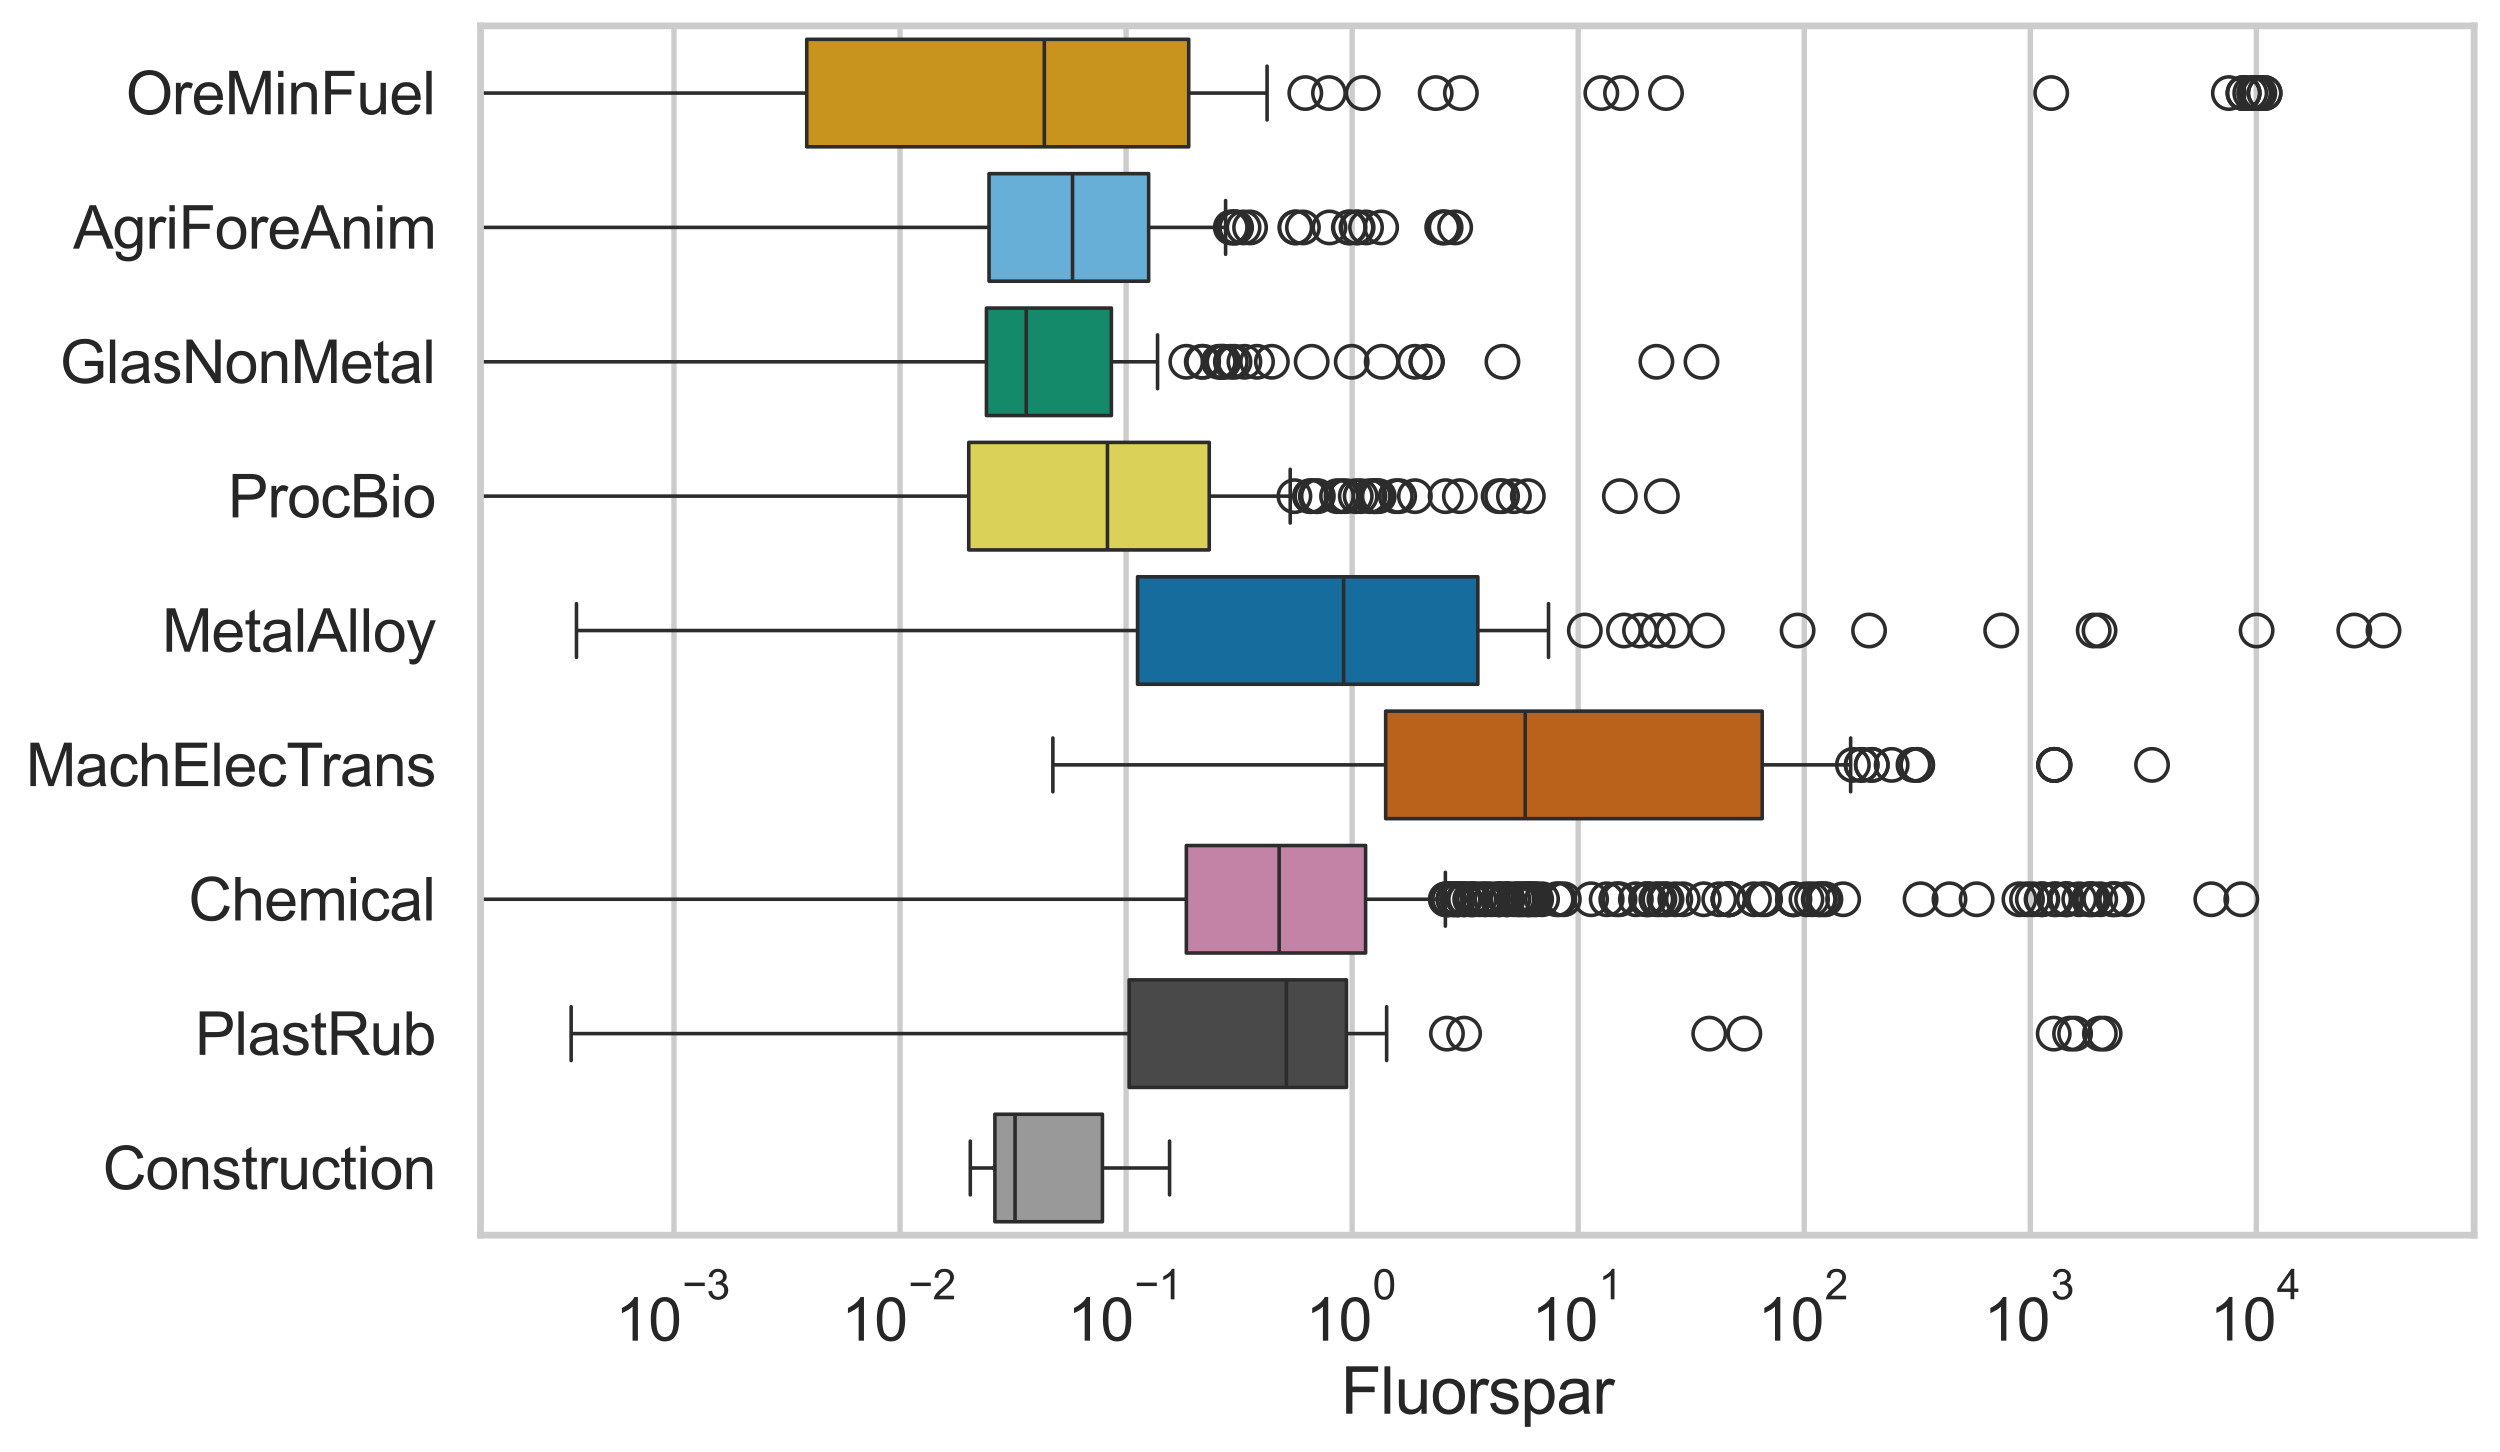 <?xml version="1.0" encoding="utf-8" standalone="no"?>
<!DOCTYPE svg PUBLIC "-//W3C//DTD SVG 1.1//EN"
  "http://www.w3.org/Graphics/SVG/1.1/DTD/svg11.dtd">
<svg xmlns:xlink="http://www.w3.org/1999/xlink" width="695.577pt" height="404.121pt" viewBox="0 0 695.577 404.121" xmlns="http://www.w3.org/2000/svg" version="1.1">
 <defs>
  <style type="text/css">*{stroke-linejoin: round; stroke-linecap: butt}</style>
 </defs>
 <g id="figure_1">
  <g id="patch_1">
   <path d="M 0 404.121 
L 695.577 404.121 
L 695.577 0 
L 0 0 
z
" style="fill: #ffffff"/>
  </g>
  <g id="axes_1">
   <g id="patch_2">
    <path d="M 133.697 343.665 
L 688.377 343.665 
L 688.377 7.2 
L 133.697 7.2 
z
" style="fill: #ffffff"/>
   </g>
   <g id="matplotlib.axis_1">
    <g id="xtick_1">
     <g id="line2d_1">
      <path d="M 187.527 343.665 
L 187.527 7.2 
" clip-path="url(#p65e4bfe31a)" style="fill: none; stroke: #cccccc; stroke-width: 1.5; stroke-linecap: round"/>
     </g>
     <g id="text_1">
      <!-- $\mathdefault{10^{-3}}$ -->
      <g style="fill: #262626" transform="translate(171.192 373.18) scale(0.165 -0.165)">
       <defs>
        <path id="ArialMT-31" d="M 2384 0 
L 1822 0 
L 1822 3584 
Q 1619 3391 1289 3197 
Q 959 3003 697 2906 
L 697 3450 
Q 1169 3672 1522 3987 
Q 1875 4303 2022 4600 
L 2384 4600 
L 2384 0 
z
" transform="scale(0.016)"/>
        <path id="ArialMT-30" d="M 266 2259 
Q 266 3072 433 3567 
Q 600 4063 929 4331 
Q 1259 4600 1759 4600 
Q 2128 4600 2406 4451 
Q 2684 4303 2865 4023 
Q 3047 3744 3150 3342 
Q 3253 2941 3253 2259 
Q 3253 1453 3087 958 
Q 2922 463 2592 192 
Q 2263 -78 1759 -78 
Q 1097 -78 719 397 
Q 266 969 266 2259 
z
M 844 2259 
Q 844 1131 1108 757 
Q 1372 384 1759 384 
Q 2147 384 2411 759 
Q 2675 1134 2675 2259 
Q 2675 3391 2411 3762 
Q 2147 4134 1753 4134 
Q 1366 4134 1134 3806 
Q 844 3388 844 2259 
z
" transform="scale(0.016)"/>
        <path id="ArialMT-2212" d="M 3381 1997 
L 356 1997 
L 356 2522 
L 3381 2522 
L 3381 1997 
z
" transform="scale(0.016)"/>
        <path id="ArialMT-33" d="M 269 1209 
L 831 1284 
Q 928 806 1161 595 
Q 1394 384 1728 384 
Q 2125 384 2398 659 
Q 2672 934 2672 1341 
Q 2672 1728 2419 1979 
Q 2166 2231 1775 2231 
Q 1616 2231 1378 2169 
L 1441 2663 
Q 1497 2656 1531 2656 
Q 1891 2656 2178 2843 
Q 2466 3031 2466 3422 
Q 2466 3731 2256 3934 
Q 2047 4138 1716 4138 
Q 1388 4138 1169 3931 
Q 950 3725 888 3313 
L 325 3413 
Q 428 3978 793 4289 
Q 1159 4600 1703 4600 
Q 2078 4600 2393 4439 
Q 2709 4278 2876 4000 
Q 3044 3722 3044 3409 
Q 3044 3113 2884 2869 
Q 2725 2625 2413 2481 
Q 2819 2388 3044 2092 
Q 3269 1797 3269 1353 
Q 3269 753 2831 336 
Q 2394 -81 1725 -81 
Q 1122 -81 723 278 
Q 325 638 269 1209 
z
" transform="scale(0.016)"/>
       </defs>
       <use xlink:href="#ArialMT-31" transform="translate(0 0.994)"/>
       <use xlink:href="#ArialMT-30" transform="translate(55.615 0.994)"/>
       <use xlink:href="#ArialMT-2212" transform="translate(112.973 70.688) scale(0.7)"/>
       <use xlink:href="#ArialMT-33" transform="translate(153.852 70.688) scale(0.7)"/>
      </g>
     </g>
    </g>
    <g id="xtick_2">
     <g id="line2d_2">
      <path d="M 250.421 343.665 
L 250.421 7.2 
" clip-path="url(#p65e4bfe31a)" style="fill: none; stroke: #cccccc; stroke-width: 1.5; stroke-linecap: round"/>
     </g>
     <g id="text_2">
      <!-- $\mathdefault{10^{-2}}$ -->
      <g style="fill: #262626" transform="translate(234.086 373.18) scale(0.165 -0.165)">
       <defs>
        <path id="ArialMT-32" d="M 3222 541 
L 3222 0 
L 194 0 
Q 188 203 259 391 
Q 375 700 629 1000 
Q 884 1300 1366 1694 
Q 2113 2306 2375 2664 
Q 2638 3022 2638 3341 
Q 2638 3675 2398 3904 
Q 2159 4134 1775 4134 
Q 1369 4134 1125 3890 
Q 881 3647 878 3216 
L 300 3275 
Q 359 3922 746 4261 
Q 1134 4600 1788 4600 
Q 2447 4600 2831 4234 
Q 3216 3869 3216 3328 
Q 3216 3053 3103 2787 
Q 2991 2522 2730 2228 
Q 2469 1934 1863 1422 
Q 1356 997 1212 845 
Q 1069 694 975 541 
L 3222 541 
z
" transform="scale(0.016)"/>
       </defs>
       <use xlink:href="#ArialMT-31" transform="translate(0 0.994)"/>
       <use xlink:href="#ArialMT-30" transform="translate(55.615 0.994)"/>
       <use xlink:href="#ArialMT-2212" transform="translate(112.973 70.688) scale(0.7)"/>
       <use xlink:href="#ArialMT-32" transform="translate(153.852 70.688) scale(0.7)"/>
      </g>
     </g>
    </g>
    <g id="xtick_3">
     <g id="line2d_3">
      <path d="M 313.315 343.665 
L 313.315 7.2 
" clip-path="url(#p65e4bfe31a)" style="fill: none; stroke: #cccccc; stroke-width: 1.5; stroke-linecap: round"/>
     </g>
     <g id="text_3">
      <!-- $\mathdefault{10^{-1}}$ -->
      <g style="fill: #262626" transform="translate(296.98 373.18) scale(0.165 -0.165)">
       <use xlink:href="#ArialMT-31" transform="translate(0 0.994)"/>
       <use xlink:href="#ArialMT-30" transform="translate(55.615 0.994)"/>
       <use xlink:href="#ArialMT-2212" transform="translate(112.973 70.688) scale(0.7)"/>
       <use xlink:href="#ArialMT-31" transform="translate(153.852 70.688) scale(0.7)"/>
      </g>
     </g>
    </g>
    <g id="xtick_4">
     <g id="line2d_4">
      <path d="M 376.209 343.665 
L 376.209 7.2 
" clip-path="url(#p65e4bfe31a)" style="fill: none; stroke: #cccccc; stroke-width: 1.5; stroke-linecap: round"/>
     </g>
     <g id="text_4">
      <!-- $\mathdefault{10^{0}}$ -->
      <g style="fill: #262626" transform="translate(363.256 373.18) scale(0.165 -0.165)">
       <use xlink:href="#ArialMT-31" transform="translate(0 0.994)"/>
       <use xlink:href="#ArialMT-30" transform="translate(55.615 0.994)"/>
       <use xlink:href="#ArialMT-30" transform="translate(112.973 70.688) scale(0.7)"/>
      </g>
     </g>
    </g>
    <g id="xtick_5">
     <g id="line2d_5">
      <path d="M 439.103 343.665 
L 439.103 7.2 
" clip-path="url(#p65e4bfe31a)" style="fill: none; stroke: #cccccc; stroke-width: 1.5; stroke-linecap: round"/>
     </g>
     <g id="text_5">
      <!-- $\mathdefault{10^{1}}$ -->
      <g style="fill: #262626" transform="translate(426.15 373.18) scale(0.165 -0.165)">
       <use xlink:href="#ArialMT-31" transform="translate(0 0.994)"/>
       <use xlink:href="#ArialMT-30" transform="translate(55.615 0.994)"/>
       <use xlink:href="#ArialMT-31" transform="translate(112.973 70.688) scale(0.7)"/>
      </g>
     </g>
    </g>
    <g id="xtick_6">
     <g id="line2d_6">
      <path d="M 501.996 343.665 
L 501.996 7.2 
" clip-path="url(#p65e4bfe31a)" style="fill: none; stroke: #cccccc; stroke-width: 1.5; stroke-linecap: round"/>
     </g>
     <g id="text_6">
      <!-- $\mathdefault{10^{2}}$ -->
      <g style="fill: #262626" transform="translate(489.044 373.18) scale(0.165 -0.165)">
       <use xlink:href="#ArialMT-31" transform="translate(0 0.994)"/>
       <use xlink:href="#ArialMT-30" transform="translate(55.615 0.994)"/>
       <use xlink:href="#ArialMT-32" transform="translate(112.973 70.688) scale(0.7)"/>
      </g>
     </g>
    </g>
    <g id="xtick_7">
     <g id="line2d_7">
      <path d="M 564.89 343.665 
L 564.89 7.2 
" clip-path="url(#p65e4bfe31a)" style="fill: none; stroke: #cccccc; stroke-width: 1.5; stroke-linecap: round"/>
     </g>
     <g id="text_7">
      <!-- $\mathdefault{10^{3}}$ -->
      <g style="fill: #262626" transform="translate(551.938 373.18) scale(0.165 -0.165)">
       <use xlink:href="#ArialMT-31" transform="translate(0 0.994)"/>
       <use xlink:href="#ArialMT-30" transform="translate(55.615 0.994)"/>
       <use xlink:href="#ArialMT-33" transform="translate(112.973 70.688) scale(0.7)"/>
      </g>
     </g>
    </g>
    <g id="xtick_8">
     <g id="line2d_8">
      <path d="M 627.784 343.665 
L 627.784 7.2 
" clip-path="url(#p65e4bfe31a)" style="fill: none; stroke: #cccccc; stroke-width: 1.5; stroke-linecap: round"/>
     </g>
     <g id="text_8">
      <!-- $\mathdefault{10^{4}}$ -->
      <g style="fill: #262626" transform="translate(614.832 373.015) scale(0.165 -0.165)">
       <defs>
        <path id="ArialMT-34" d="M 2069 0 
L 2069 1097 
L 81 1097 
L 81 1613 
L 2172 4581 
L 2631 4581 
L 2631 1613 
L 3250 1613 
L 3250 1097 
L 2631 1097 
L 2631 0 
L 2069 0 
z
M 2069 1613 
L 2069 3678 
L 634 1613 
L 2069 1613 
z
" transform="scale(0.016)"/>
       </defs>
       <use xlink:href="#ArialMT-31" transform="translate(0 0.202)"/>
       <use xlink:href="#ArialMT-30" transform="translate(55.615 0.202)"/>
       <use xlink:href="#ArialMT-34" transform="translate(112.973 69.895) scale(0.7)"/>
      </g>
     </g>
    </g>
    <g id="xtick_9"/>
    <g id="xtick_10"/>
    <g id="xtick_11"/>
    <g id="xtick_12"/>
    <g id="xtick_13"/>
    <g id="xtick_14"/>
    <g id="xtick_15"/>
    <g id="xtick_16"/>
    <g id="xtick_17"/>
    <g id="xtick_18"/>
    <g id="xtick_19"/>
    <g id="xtick_20"/>
    <g id="xtick_21"/>
    <g id="xtick_22"/>
    <g id="xtick_23"/>
    <g id="xtick_24"/>
    <g id="xtick_25"/>
    <g id="xtick_26"/>
    <g id="xtick_27"/>
    <g id="xtick_28"/>
    <g id="xtick_29"/>
    <g id="xtick_30"/>
    <g id="xtick_31"/>
    <g id="xtick_32"/>
    <g id="xtick_33"/>
    <g id="xtick_34"/>
    <g id="xtick_35"/>
    <g id="xtick_36"/>
    <g id="xtick_37"/>
    <g id="xtick_38"/>
    <g id="xtick_39"/>
    <g id="xtick_40"/>
    <g id="xtick_41"/>
    <g id="xtick_42"/>
    <g id="xtick_43"/>
    <g id="xtick_44"/>
    <g id="xtick_45"/>
    <g id="xtick_46"/>
    <g id="xtick_47"/>
    <g id="xtick_48"/>
    <g id="xtick_49"/>
    <g id="xtick_50"/>
    <g id="xtick_51"/>
    <g id="xtick_52"/>
    <g id="xtick_53"/>
    <g id="xtick_54"/>
    <g id="xtick_55"/>
    <g id="xtick_56"/>
    <g id="xtick_57"/>
    <g id="xtick_58"/>
    <g id="xtick_59"/>
    <g id="xtick_60"/>
    <g id="xtick_61"/>
    <g id="xtick_62"/>
    <g id="xtick_63"/>
    <g id="xtick_64"/>
    <g id="xtick_65"/>
    <g id="xtick_66"/>
    <g id="xtick_67"/>
    <g id="xtick_68"/>
    <g id="xtick_69"/>
    <g id="xtick_70"/>
    <g id="xtick_71"/>
    <g id="xtick_72"/>
    <g id="xtick_73"/>
    <g id="xtick_74"/>
    <g id="xtick_75"/>
    <g id="xtick_76"/>
    <g id="xtick_77"/>
    <g id="xtick_78"/>
    <g id="xtick_79"/>
    <g id="xtick_80"/>
    <g id="text_9">
     <!-- Fluorspar -->
     <g style="fill: #262626" transform="translate(373.027 393.344) scale(0.18 -0.18)">
      <defs>
       <path id="ArialMT-46" d="M 525 0 
L 525 4581 
L 3616 4581 
L 3616 4041 
L 1131 4041 
L 1131 2622 
L 3281 2622 
L 3281 2081 
L 1131 2081 
L 1131 0 
L 525 0 
z
" transform="scale(0.016)"/>
       <path id="ArialMT-6c" d="M 409 0 
L 409 4581 
L 972 4581 
L 972 0 
L 409 0 
z
" transform="scale(0.016)"/>
       <path id="ArialMT-75" d="M 2597 0 
L 2597 488 
Q 2209 -75 1544 -75 
Q 1250 -75 995 37 
Q 741 150 617 320 
Q 494 491 444 738 
Q 409 903 409 1263 
L 409 3319 
L 972 3319 
L 972 1478 
Q 972 1038 1006 884 
Q 1059 663 1231 536 
Q 1403 409 1656 409 
Q 1909 409 2131 539 
Q 2353 669 2445 892 
Q 2538 1116 2538 1541 
L 2538 3319 
L 3100 3319 
L 3100 0 
L 2597 0 
z
" transform="scale(0.016)"/>
       <path id="ArialMT-6f" d="M 213 1659 
Q 213 2581 725 3025 
Q 1153 3394 1769 3394 
Q 2453 3394 2887 2945 
Q 3322 2497 3322 1706 
Q 3322 1066 3130 698 
Q 2938 331 2570 128 
Q 2203 -75 1769 -75 
Q 1072 -75 642 372 
Q 213 819 213 1659 
z
M 791 1659 
Q 791 1022 1069 705 
Q 1347 388 1769 388 
Q 2188 388 2466 706 
Q 2744 1025 2744 1678 
Q 2744 2294 2464 2611 
Q 2184 2928 1769 2928 
Q 1347 2928 1069 2612 
Q 791 2297 791 1659 
z
" transform="scale(0.016)"/>
       <path id="ArialMT-72" d="M 416 0 
L 416 3319 
L 922 3319 
L 922 2816 
Q 1116 3169 1280 3281 
Q 1444 3394 1641 3394 
Q 1925 3394 2219 3213 
L 2025 2691 
Q 1819 2813 1613 2813 
Q 1428 2813 1281 2702 
Q 1134 2591 1072 2394 
Q 978 2094 978 1738 
L 978 0 
L 416 0 
z
" transform="scale(0.016)"/>
       <path id="ArialMT-73" d="M 197 991 
L 753 1078 
Q 800 744 1014 566 
Q 1228 388 1613 388 
Q 2000 388 2187 545 
Q 2375 703 2375 916 
Q 2375 1106 2209 1216 
Q 2094 1291 1634 1406 
Q 1016 1563 777 1677 
Q 538 1791 414 1992 
Q 291 2194 291 2438 
Q 291 2659 392 2848 
Q 494 3038 669 3163 
Q 800 3259 1026 3326 
Q 1253 3394 1513 3394 
Q 1903 3394 2198 3281 
Q 2494 3169 2634 2976 
Q 2775 2784 2828 2463 
L 2278 2388 
Q 2241 2644 2061 2787 
Q 1881 2931 1553 2931 
Q 1166 2931 1000 2803 
Q 834 2675 834 2503 
Q 834 2394 903 2306 
Q 972 2216 1119 2156 
Q 1203 2125 1616 2013 
Q 2213 1853 2448 1751 
Q 2684 1650 2818 1456 
Q 2953 1263 2953 975 
Q 2953 694 2789 445 
Q 2625 197 2315 61 
Q 2006 -75 1616 -75 
Q 969 -75 630 194 
Q 291 463 197 991 
z
" transform="scale(0.016)"/>
       <path id="ArialMT-70" d="M 422 -1272 
L 422 3319 
L 934 3319 
L 934 2888 
Q 1116 3141 1344 3267 
Q 1572 3394 1897 3394 
Q 2322 3394 2647 3175 
Q 2972 2956 3137 2557 
Q 3303 2159 3303 1684 
Q 3303 1175 3120 767 
Q 2938 359 2589 142 
Q 2241 -75 1856 -75 
Q 1575 -75 1351 44 
Q 1128 163 984 344 
L 984 -1272 
L 422 -1272 
z
M 931 1641 
Q 931 1000 1190 694 
Q 1450 388 1819 388 
Q 2194 388 2461 705 
Q 2728 1022 2728 1688 
Q 2728 2322 2467 2637 
Q 2206 2953 1844 2953 
Q 1484 2953 1207 2617 
Q 931 2281 931 1641 
z
" transform="scale(0.016)"/>
       <path id="ArialMT-61" d="M 2588 409 
Q 2275 144 1986 34 
Q 1697 -75 1366 -75 
Q 819 -75 525 192 
Q 231 459 231 875 
Q 231 1119 342 1320 
Q 453 1522 633 1644 
Q 813 1766 1038 1828 
Q 1203 1872 1538 1913 
Q 2219 1994 2541 2106 
Q 2544 2222 2544 2253 
Q 2544 2597 2384 2738 
Q 2169 2928 1744 2928 
Q 1347 2928 1158 2789 
Q 969 2650 878 2297 
L 328 2372 
Q 403 2725 575 2942 
Q 747 3159 1072 3276 
Q 1397 3394 1825 3394 
Q 2250 3394 2515 3294 
Q 2781 3194 2906 3042 
Q 3031 2891 3081 2659 
Q 3109 2516 3109 2141 
L 3109 1391 
Q 3109 606 3145 398 
Q 3181 191 3288 0 
L 2700 0 
Q 2613 175 2588 409 
z
M 2541 1666 
Q 2234 1541 1622 1453 
Q 1275 1403 1131 1340 
Q 988 1278 909 1158 
Q 831 1038 831 891 
Q 831 666 1001 516 
Q 1172 366 1500 366 
Q 1825 366 2078 508 
Q 2331 650 2450 897 
Q 2541 1088 2541 1459 
L 2541 1666 
z
" transform="scale(0.016)"/>
      </defs>
      <use xlink:href="#ArialMT-46"/>
      <use xlink:href="#ArialMT-6c" transform="translate(61.084 0)"/>
      <use xlink:href="#ArialMT-75" transform="translate(83.301 0)"/>
      <use xlink:href="#ArialMT-6f" transform="translate(138.916 0)"/>
      <use xlink:href="#ArialMT-72" transform="translate(194.531 0)"/>
      <use xlink:href="#ArialMT-73" transform="translate(227.832 0)"/>
      <use xlink:href="#ArialMT-70" transform="translate(277.832 0)"/>
      <use xlink:href="#ArialMT-61" transform="translate(333.447 0)"/>
      <use xlink:href="#ArialMT-72" transform="translate(389.062 0)"/>
     </g>
    </g>
   </g>
   <g id="matplotlib.axis_2">
    <g id="ytick_1">
     <g id="text_10">
      <!-- OreMinFuel -->
      <g style="fill: #262626" transform="translate(35.013 31.798) scale(0.165 -0.165)">
       <defs>
        <path id="ArialMT-4f" d="M 309 2231 
Q 309 3372 921 4017 
Q 1534 4663 2503 4663 
Q 3138 4663 3647 4359 
Q 4156 4056 4423 3514 
Q 4691 2972 4691 2284 
Q 4691 1588 4409 1038 
Q 4128 488 3612 205 
Q 3097 -78 2500 -78 
Q 1853 -78 1343 234 
Q 834 547 571 1087 
Q 309 1628 309 2231 
z
M 934 2222 
Q 934 1394 1379 917 
Q 1825 441 2497 441 
Q 3181 441 3623 922 
Q 4066 1403 4066 2288 
Q 4066 2847 3877 3264 
Q 3688 3681 3323 3911 
Q 2959 4141 2506 4141 
Q 1863 4141 1398 3698 
Q 934 3256 934 2222 
z
" transform="scale(0.016)"/>
        <path id="ArialMT-65" d="M 2694 1069 
L 3275 997 
Q 3138 488 2766 206 
Q 2394 -75 1816 -75 
Q 1088 -75 661 373 
Q 234 822 234 1631 
Q 234 2469 665 2931 
Q 1097 3394 1784 3394 
Q 2450 3394 2872 2941 
Q 3294 2488 3294 1666 
Q 3294 1616 3291 1516 
L 816 1516 
Q 847 969 1125 678 
Q 1403 388 1819 388 
Q 2128 388 2347 550 
Q 2566 713 2694 1069 
z
M 847 1978 
L 2700 1978 
Q 2663 2397 2488 2606 
Q 2219 2931 1791 2931 
Q 1403 2931 1139 2672 
Q 875 2413 847 1978 
z
" transform="scale(0.016)"/>
        <path id="ArialMT-4d" d="M 475 0 
L 475 4581 
L 1388 4581 
L 2472 1338 
Q 2622 884 2691 659 
Q 2769 909 2934 1394 
L 4031 4581 
L 4847 4581 
L 4847 0 
L 4263 0 
L 4263 3834 
L 2931 0 
L 2384 0 
L 1059 3900 
L 1059 0 
L 475 0 
z
" transform="scale(0.016)"/>
        <path id="ArialMT-69" d="M 425 3934 
L 425 4581 
L 988 4581 
L 988 3934 
L 425 3934 
z
M 425 0 
L 425 3319 
L 988 3319 
L 988 0 
L 425 0 
z
" transform="scale(0.016)"/>
        <path id="ArialMT-6e" d="M 422 0 
L 422 3319 
L 928 3319 
L 928 2847 
Q 1294 3394 1984 3394 
Q 2284 3394 2536 3286 
Q 2788 3178 2913 3003 
Q 3038 2828 3088 2588 
Q 3119 2431 3119 2041 
L 3119 0 
L 2556 0 
L 2556 2019 
Q 2556 2363 2490 2533 
Q 2425 2703 2258 2804 
Q 2091 2906 1866 2906 
Q 1506 2906 1245 2678 
Q 984 2450 984 1813 
L 984 0 
L 422 0 
z
" transform="scale(0.016)"/>
       </defs>
       <use xlink:href="#ArialMT-4f"/>
       <use xlink:href="#ArialMT-72" transform="translate(77.783 0)"/>
       <use xlink:href="#ArialMT-65" transform="translate(111.084 0)"/>
       <use xlink:href="#ArialMT-4d" transform="translate(166.699 0)"/>
       <use xlink:href="#ArialMT-69" transform="translate(250 0)"/>
       <use xlink:href="#ArialMT-6e" transform="translate(272.217 0)"/>
       <use xlink:href="#ArialMT-46" transform="translate(327.832 0)"/>
       <use xlink:href="#ArialMT-75" transform="translate(388.916 0)"/>
       <use xlink:href="#ArialMT-65" transform="translate(444.531 0)"/>
       <use xlink:href="#ArialMT-6c" transform="translate(500.146 0)"/>
      </g>
     </g>
    </g>
    <g id="ytick_2">
     <g id="text_11">
      <!-- AgriForeAnim -->
      <g style="fill: #262626" transform="translate(20.341 69.183) scale(0.165 -0.165)">
       <defs>
        <path id="ArialMT-41" d="M -9 0 
L 1750 4581 
L 2403 4581 
L 4278 0 
L 3588 0 
L 3053 1388 
L 1138 1388 
L 634 0 
L -9 0 
z
M 1313 1881 
L 2866 1881 
L 2388 3150 
Q 2169 3728 2063 4100 
Q 1975 3659 1816 3225 
L 1313 1881 
z
" transform="scale(0.016)"/>
        <path id="ArialMT-67" d="M 319 -275 
L 866 -356 
Q 900 -609 1056 -725 
Q 1266 -881 1628 -881 
Q 2019 -881 2231 -725 
Q 2444 -569 2519 -288 
Q 2563 -116 2559 434 
Q 2191 0 1641 0 
Q 956 0 581 494 
Q 206 988 206 1678 
Q 206 2153 378 2554 
Q 550 2956 876 3175 
Q 1203 3394 1644 3394 
Q 2231 3394 2613 2919 
L 2613 3319 
L 3131 3319 
L 3131 450 
Q 3131 -325 2973 -648 
Q 2816 -972 2473 -1159 
Q 2131 -1347 1631 -1347 
Q 1038 -1347 672 -1080 
Q 306 -813 319 -275 
z
M 784 1719 
Q 784 1066 1043 766 
Q 1303 466 1694 466 
Q 2081 466 2343 764 
Q 2606 1063 2606 1700 
Q 2606 2309 2336 2618 
Q 2066 2928 1684 2928 
Q 1309 2928 1046 2623 
Q 784 2319 784 1719 
z
" transform="scale(0.016)"/>
        <path id="ArialMT-6d" d="M 422 0 
L 422 3319 
L 925 3319 
L 925 2853 
Q 1081 3097 1340 3245 
Q 1600 3394 1931 3394 
Q 2300 3394 2536 3241 
Q 2772 3088 2869 2813 
Q 3263 3394 3894 3394 
Q 4388 3394 4653 3120 
Q 4919 2847 4919 2278 
L 4919 0 
L 4359 0 
L 4359 2091 
Q 4359 2428 4304 2576 
Q 4250 2725 4106 2815 
Q 3963 2906 3769 2906 
Q 3419 2906 3187 2673 
Q 2956 2441 2956 1928 
L 2956 0 
L 2394 0 
L 2394 2156 
Q 2394 2531 2256 2718 
Q 2119 2906 1806 2906 
Q 1569 2906 1367 2781 
Q 1166 2656 1075 2415 
Q 984 2175 984 1722 
L 984 0 
L 422 0 
z
" transform="scale(0.016)"/>
       </defs>
       <use xlink:href="#ArialMT-41"/>
       <use xlink:href="#ArialMT-67" transform="translate(66.699 0)"/>
       <use xlink:href="#ArialMT-72" transform="translate(122.314 0)"/>
       <use xlink:href="#ArialMT-69" transform="translate(155.615 0)"/>
       <use xlink:href="#ArialMT-46" transform="translate(177.832 0)"/>
       <use xlink:href="#ArialMT-6f" transform="translate(238.916 0)"/>
       <use xlink:href="#ArialMT-72" transform="translate(294.531 0)"/>
       <use xlink:href="#ArialMT-65" transform="translate(327.832 0)"/>
       <use xlink:href="#ArialMT-41" transform="translate(383.447 0)"/>
       <use xlink:href="#ArialMT-6e" transform="translate(450.146 0)"/>
       <use xlink:href="#ArialMT-69" transform="translate(505.762 0)"/>
       <use xlink:href="#ArialMT-6d" transform="translate(527.979 0)"/>
      </g>
     </g>
    </g>
    <g id="ytick_3">
     <g id="text_12">
      <!-- GlasNonMetal -->
      <g style="fill: #262626" transform="translate(16.659 106.568) scale(0.165 -0.165)">
       <defs>
        <path id="ArialMT-47" d="M 2638 1797 
L 2638 2334 
L 4578 2338 
L 4578 638 
Q 4131 281 3656 101 
Q 3181 -78 2681 -78 
Q 2006 -78 1454 211 
Q 903 500 622 1047 
Q 341 1594 341 2269 
Q 341 2938 620 3517 
Q 900 4097 1425 4378 
Q 1950 4659 2634 4659 
Q 3131 4659 3532 4498 
Q 3934 4338 4162 4050 
Q 4391 3763 4509 3300 
L 3963 3150 
Q 3859 3500 3706 3700 
Q 3553 3900 3268 4020 
Q 2984 4141 2638 4141 
Q 2222 4141 1919 4014 
Q 1616 3888 1430 3681 
Q 1244 3475 1141 3228 
Q 966 2803 966 2306 
Q 966 1694 1177 1281 
Q 1388 869 1791 669 
Q 2194 469 2647 469 
Q 3041 469 3416 620 
Q 3791 772 3984 944 
L 3984 1797 
L 2638 1797 
z
" transform="scale(0.016)"/>
        <path id="ArialMT-4e" d="M 488 0 
L 488 4581 
L 1109 4581 
L 3516 984 
L 3516 4581 
L 4097 4581 
L 4097 0 
L 3475 0 
L 1069 3600 
L 1069 0 
L 488 0 
z
" transform="scale(0.016)"/>
        <path id="ArialMT-74" d="M 1650 503 
L 1731 6 
Q 1494 -44 1306 -44 
Q 1000 -44 831 53 
Q 663 150 594 308 
Q 525 466 525 972 
L 525 2881 
L 113 2881 
L 113 3319 
L 525 3319 
L 525 4141 
L 1084 4478 
L 1084 3319 
L 1650 3319 
L 1650 2881 
L 1084 2881 
L 1084 941 
Q 1084 700 1114 631 
Q 1144 563 1211 522 
Q 1278 481 1403 481 
Q 1497 481 1650 503 
z
" transform="scale(0.016)"/>
       </defs>
       <use xlink:href="#ArialMT-47"/>
       <use xlink:href="#ArialMT-6c" transform="translate(77.783 0)"/>
       <use xlink:href="#ArialMT-61" transform="translate(100 0)"/>
       <use xlink:href="#ArialMT-73" transform="translate(155.615 0)"/>
       <use xlink:href="#ArialMT-4e" transform="translate(205.615 0)"/>
       <use xlink:href="#ArialMT-6f" transform="translate(277.832 0)"/>
       <use xlink:href="#ArialMT-6e" transform="translate(333.447 0)"/>
       <use xlink:href="#ArialMT-4d" transform="translate(389.062 0)"/>
       <use xlink:href="#ArialMT-65" transform="translate(472.363 0)"/>
       <use xlink:href="#ArialMT-74" transform="translate(527.979 0)"/>
       <use xlink:href="#ArialMT-61" transform="translate(555.762 0)"/>
       <use xlink:href="#ArialMT-6c" transform="translate(611.377 0)"/>
      </g>
     </g>
    </g>
    <g id="ytick_4">
     <g id="text_13">
      <!-- ProcBio -->
      <g style="fill: #262626" transform="translate(63.424 143.953) scale(0.165 -0.165)">
       <defs>
        <path id="ArialMT-50" d="M 494 0 
L 494 4581 
L 2222 4581 
Q 2678 4581 2919 4538 
Q 3256 4481 3484 4323 
Q 3713 4166 3852 3881 
Q 3991 3597 3991 3256 
Q 3991 2672 3619 2267 
Q 3247 1863 2275 1863 
L 1100 1863 
L 1100 0 
L 494 0 
z
M 1100 2403 
L 2284 2403 
Q 2872 2403 3119 2622 
Q 3366 2841 3366 3238 
Q 3366 3525 3220 3729 
Q 3075 3934 2838 4000 
Q 2684 4041 2272 4041 
L 1100 4041 
L 1100 2403 
z
" transform="scale(0.016)"/>
        <path id="ArialMT-63" d="M 2588 1216 
L 3141 1144 
Q 3050 572 2676 248 
Q 2303 -75 1759 -75 
Q 1078 -75 664 370 
Q 250 816 250 1647 
Q 250 2184 428 2587 
Q 606 2991 970 3192 
Q 1334 3394 1763 3394 
Q 2303 3394 2647 3120 
Q 2991 2847 3088 2344 
L 2541 2259 
Q 2463 2594 2264 2762 
Q 2066 2931 1784 2931 
Q 1359 2931 1093 2626 
Q 828 2322 828 1663 
Q 828 994 1084 691 
Q 1341 388 1753 388 
Q 2084 388 2306 591 
Q 2528 794 2588 1216 
z
" transform="scale(0.016)"/>
        <path id="ArialMT-42" d="M 469 0 
L 469 4581 
L 2188 4581 
Q 2713 4581 3030 4442 
Q 3347 4303 3526 4014 
Q 3706 3725 3706 3409 
Q 3706 3116 3547 2856 
Q 3388 2597 3066 2438 
Q 3481 2316 3704 2022 
Q 3928 1728 3928 1328 
Q 3928 1006 3792 729 
Q 3656 453 3456 303 
Q 3256 153 2954 76 
Q 2653 0 2216 0 
L 469 0 
z
M 1075 2656 
L 2066 2656 
Q 2469 2656 2644 2709 
Q 2875 2778 2992 2937 
Q 3109 3097 3109 3338 
Q 3109 3566 3000 3739 
Q 2891 3913 2687 3977 
Q 2484 4041 1991 4041 
L 1075 4041 
L 1075 2656 
z
M 1075 541 
L 2216 541 
Q 2509 541 2628 563 
Q 2838 600 2978 687 
Q 3119 775 3209 942 
Q 3300 1109 3300 1328 
Q 3300 1584 3169 1773 
Q 3038 1963 2805 2039 
Q 2572 2116 2134 2116 
L 1075 2116 
L 1075 541 
z
" transform="scale(0.016)"/>
       </defs>
       <use xlink:href="#ArialMT-50"/>
       <use xlink:href="#ArialMT-72" transform="translate(66.699 0)"/>
       <use xlink:href="#ArialMT-6f" transform="translate(100 0)"/>
       <use xlink:href="#ArialMT-63" transform="translate(155.615 0)"/>
       <use xlink:href="#ArialMT-42" transform="translate(205.615 0)"/>
       <use xlink:href="#ArialMT-69" transform="translate(272.314 0)"/>
       <use xlink:href="#ArialMT-6f" transform="translate(294.531 0)"/>
      </g>
     </g>
    </g>
    <g id="ytick_5">
     <g id="text_14">
      <!-- MetalAlloy -->
      <g style="fill: #262626" transform="translate(45.088 181.337) scale(0.165 -0.165)">
       <defs>
        <path id="ArialMT-79" d="M 397 -1278 
L 334 -750 
Q 519 -800 656 -800 
Q 844 -800 956 -737 
Q 1069 -675 1141 -563 
Q 1194 -478 1313 -144 
Q 1328 -97 1363 -6 
L 103 3319 
L 709 3319 
L 1400 1397 
Q 1534 1031 1641 628 
Q 1738 1016 1872 1384 
L 2581 3319 
L 3144 3319 
L 1881 -56 
Q 1678 -603 1566 -809 
Q 1416 -1088 1222 -1217 
Q 1028 -1347 759 -1347 
Q 597 -1347 397 -1278 
z
" transform="scale(0.016)"/>
       </defs>
       <use xlink:href="#ArialMT-4d"/>
       <use xlink:href="#ArialMT-65" transform="translate(83.301 0)"/>
       <use xlink:href="#ArialMT-74" transform="translate(138.916 0)"/>
       <use xlink:href="#ArialMT-61" transform="translate(166.699 0)"/>
       <use xlink:href="#ArialMT-6c" transform="translate(222.314 0)"/>
       <use xlink:href="#ArialMT-41" transform="translate(244.531 0)"/>
       <use xlink:href="#ArialMT-6c" transform="translate(311.23 0)"/>
       <use xlink:href="#ArialMT-6c" transform="translate(333.447 0)"/>
       <use xlink:href="#ArialMT-6f" transform="translate(355.664 0)"/>
       <use xlink:href="#ArialMT-79" transform="translate(411.279 0)"/>
      </g>
     </g>
    </g>
    <g id="ytick_6">
     <g id="text_15">
      <!-- MachElecTrans -->
      <g style="fill: #262626" transform="translate(7.2 218.722) scale(0.165 -0.165)">
       <defs>
        <path id="ArialMT-68" d="M 422 0 
L 422 4581 
L 984 4581 
L 984 2938 
Q 1378 3394 1978 3394 
Q 2347 3394 2619 3248 
Q 2891 3103 3008 2847 
Q 3125 2591 3125 2103 
L 3125 0 
L 2563 0 
L 2563 2103 
Q 2563 2525 2380 2717 
Q 2197 2909 1863 2909 
Q 1613 2909 1392 2779 
Q 1172 2650 1078 2428 
Q 984 2206 984 1816 
L 984 0 
L 422 0 
z
" transform="scale(0.016)"/>
        <path id="ArialMT-45" d="M 506 0 
L 506 4581 
L 3819 4581 
L 3819 4041 
L 1113 4041 
L 1113 2638 
L 3647 2638 
L 3647 2100 
L 1113 2100 
L 1113 541 
L 3925 541 
L 3925 0 
L 506 0 
z
" transform="scale(0.016)"/>
        <path id="ArialMT-54" d="M 1659 0 
L 1659 4041 
L 150 4041 
L 150 4581 
L 3781 4581 
L 3781 4041 
L 2266 4041 
L 2266 0 
L 1659 0 
z
" transform="scale(0.016)"/>
       </defs>
       <use xlink:href="#ArialMT-4d"/>
       <use xlink:href="#ArialMT-61" transform="translate(83.301 0)"/>
       <use xlink:href="#ArialMT-63" transform="translate(138.916 0)"/>
       <use xlink:href="#ArialMT-68" transform="translate(188.916 0)"/>
       <use xlink:href="#ArialMT-45" transform="translate(244.531 0)"/>
       <use xlink:href="#ArialMT-6c" transform="translate(311.23 0)"/>
       <use xlink:href="#ArialMT-65" transform="translate(333.447 0)"/>
       <use xlink:href="#ArialMT-63" transform="translate(389.062 0)"/>
       <use xlink:href="#ArialMT-54" transform="translate(439.062 0)"/>
       <use xlink:href="#ArialMT-72" transform="translate(496.396 0)"/>
       <use xlink:href="#ArialMT-61" transform="translate(529.697 0)"/>
       <use xlink:href="#ArialMT-6e" transform="translate(585.312 0)"/>
       <use xlink:href="#ArialMT-73" transform="translate(640.928 0)"/>
      </g>
     </g>
    </g>
    <g id="ytick_7">
     <g id="text_16">
      <!-- Chemical -->
      <g style="fill: #262626" transform="translate(52.428 256.107) scale(0.165 -0.165)">
       <defs>
        <path id="ArialMT-43" d="M 3763 1606 
L 4369 1453 
Q 4178 706 3683 314 
Q 3188 -78 2472 -78 
Q 1731 -78 1267 223 
Q 803 525 561 1097 
Q 319 1669 319 2325 
Q 319 3041 592 3573 
Q 866 4106 1370 4382 
Q 1875 4659 2481 4659 
Q 3169 4659 3637 4309 
Q 4106 3959 4291 3325 
L 3694 3184 
Q 3534 3684 3231 3912 
Q 2928 4141 2469 4141 
Q 1941 4141 1586 3887 
Q 1231 3634 1087 3207 
Q 944 2781 944 2328 
Q 944 1744 1114 1308 
Q 1284 872 1643 656 
Q 2003 441 2422 441 
Q 2931 441 3284 734 
Q 3638 1028 3763 1606 
z
" transform="scale(0.016)"/>
       </defs>
       <use xlink:href="#ArialMT-43"/>
       <use xlink:href="#ArialMT-68" transform="translate(72.217 0)"/>
       <use xlink:href="#ArialMT-65" transform="translate(127.832 0)"/>
       <use xlink:href="#ArialMT-6d" transform="translate(183.447 0)"/>
       <use xlink:href="#ArialMT-69" transform="translate(266.748 0)"/>
       <use xlink:href="#ArialMT-63" transform="translate(288.965 0)"/>
       <use xlink:href="#ArialMT-61" transform="translate(338.965 0)"/>
       <use xlink:href="#ArialMT-6c" transform="translate(394.58 0)"/>
      </g>
     </g>
    </g>
    <g id="ytick_8">
     <g id="text_17">
      <!-- PlastRub -->
      <g style="fill: #262626" transform="translate(54.248 293.492) scale(0.165 -0.165)">
       <defs>
        <path id="ArialMT-52" d="M 503 0 
L 503 4581 
L 2534 4581 
Q 3147 4581 3465 4457 
Q 3784 4334 3975 4021 
Q 4166 3709 4166 3331 
Q 4166 2844 3850 2509 
Q 3534 2175 2875 2084 
Q 3116 1969 3241 1856 
Q 3506 1613 3744 1247 
L 4541 0 
L 3778 0 
L 3172 953 
Q 2906 1366 2734 1584 
Q 2563 1803 2427 1890 
Q 2291 1978 2150 2013 
Q 2047 2034 1813 2034 
L 1109 2034 
L 1109 0 
L 503 0 
z
M 1109 2559 
L 2413 2559 
Q 2828 2559 3062 2645 
Q 3297 2731 3419 2920 
Q 3541 3109 3541 3331 
Q 3541 3656 3305 3865 
Q 3069 4075 2559 4075 
L 1109 4075 
L 1109 2559 
z
" transform="scale(0.016)"/>
        <path id="ArialMT-62" d="M 941 0 
L 419 0 
L 419 4581 
L 981 4581 
L 981 2947 
Q 1338 3394 1891 3394 
Q 2197 3394 2470 3270 
Q 2744 3147 2920 2923 
Q 3097 2700 3197 2384 
Q 3297 2069 3297 1709 
Q 3297 856 2875 390 
Q 2453 -75 1863 -75 
Q 1275 -75 941 416 
L 941 0 
z
M 934 1684 
Q 934 1088 1097 822 
Q 1363 388 1816 388 
Q 2184 388 2453 708 
Q 2722 1028 2722 1663 
Q 2722 2313 2464 2622 
Q 2206 2931 1841 2931 
Q 1472 2931 1203 2611 
Q 934 2291 934 1684 
z
" transform="scale(0.016)"/>
       </defs>
       <use xlink:href="#ArialMT-50"/>
       <use xlink:href="#ArialMT-6c" transform="translate(66.699 0)"/>
       <use xlink:href="#ArialMT-61" transform="translate(88.916 0)"/>
       <use xlink:href="#ArialMT-73" transform="translate(144.531 0)"/>
       <use xlink:href="#ArialMT-74" transform="translate(194.531 0)"/>
       <use xlink:href="#ArialMT-52" transform="translate(222.314 0)"/>
       <use xlink:href="#ArialMT-75" transform="translate(294.531 0)"/>
       <use xlink:href="#ArialMT-62" transform="translate(350.146 0)"/>
      </g>
     </g>
    </g>
    <g id="ytick_9">
     <g id="text_18">
      <!-- Construction -->
      <g style="fill: #262626" transform="translate(28.575 330.877) scale(0.165 -0.165)">
       <use xlink:href="#ArialMT-43"/>
       <use xlink:href="#ArialMT-6f" transform="translate(72.217 0)"/>
       <use xlink:href="#ArialMT-6e" transform="translate(127.832 0)"/>
       <use xlink:href="#ArialMT-73" transform="translate(183.447 0)"/>
       <use xlink:href="#ArialMT-74" transform="translate(233.447 0)"/>
       <use xlink:href="#ArialMT-72" transform="translate(261.23 0)"/>
       <use xlink:href="#ArialMT-75" transform="translate(294.531 0)"/>
       <use xlink:href="#ArialMT-63" transform="translate(350.146 0)"/>
       <use xlink:href="#ArialMT-74" transform="translate(400.146 0)"/>
       <use xlink:href="#ArialMT-69" transform="translate(427.93 0)"/>
       <use xlink:href="#ArialMT-6f" transform="translate(450.146 0)"/>
       <use xlink:href="#ArialMT-6e" transform="translate(505.762 0)"/>
      </g>
     </g>
    </g>
   </g>
   <g id="patch_3">
    <path d="M 224.459 10.938 
L 224.459 40.846 
L 330.738 40.846 
L 330.738 10.938 
L 224.459 10.938 
z
" clip-path="url(#p65e4bfe31a)" style="fill: #c9941d; stroke: #2c2c2c; stroke-linejoin: miter"/>
   </g>
   <g id="line2d_9">
    <path d="M 224.459 25.892 
L -1 25.892 
" clip-path="url(#p65e4bfe31a)" style="fill: none; stroke: #2c2c2c"/>
   </g>
   <g id="line2d_10">
    <path d="M 330.738 25.892 
L 352.541 25.892 
" clip-path="url(#p65e4bfe31a)" style="fill: none; stroke: #2c2c2c"/>
   </g>
   <g id="line2d_11">
    <path clip-path="url(#p65e4bfe31a)" style="fill: none; stroke: #2c2c2c; stroke-linecap: round"/>
   </g>
   <g id="line2d_12">
    <path d="M 352.541 18.415 
L 352.541 33.369 
" clip-path="url(#p65e4bfe31a)" style="fill: none; stroke: #2c2c2c; stroke-linecap: round"/>
   </g>
   <g id="line2d_13">
    <defs>
     <path id="m63a4335e70" d="M 0 4.5 
C 1.193 4.5 2.338 4.026 3.182 3.182 
C 4.026 2.338 4.5 1.193 4.5 0 
C 4.5 -1.193 4.026 -2.338 3.182 -3.182 
C 2.338 -4.026 1.193 -4.5 0 -4.5 
C -1.193 -4.5 -2.338 -4.026 -3.182 -3.182 
C -4.026 -2.338 -4.5 -1.193 -4.5 0 
C -4.5 1.193 -4.026 2.338 -3.182 3.182 
C -2.338 4.026 -1.193 4.5 0 4.5 
z
" style="stroke: #2c2c2c"/>
    </defs>
    <g clip-path="url(#p65e4bfe31a)">
     <use xlink:href="#m63a4335e70" x="628.024" y="25.892" style="fill-opacity: 0; stroke: #2c2c2c"/>
     <use xlink:href="#m63a4335e70" x="624.186" y="25.892" style="fill-opacity: 0; stroke: #2c2c2c"/>
     <use xlink:href="#m63a4335e70" x="399.458" y="25.892" style="fill-opacity: 0; stroke: #2c2c2c"/>
     <use xlink:href="#m63a4335e70" x="379.151" y="25.892" style="fill-opacity: 0; stroke: #2c2c2c"/>
     <use xlink:href="#m63a4335e70" x="369.76" y="25.892" style="fill-opacity: 0; stroke: #2c2c2c"/>
     <use xlink:href="#m63a4335e70" x="630.092" y="25.892" style="fill-opacity: 0; stroke: #2c2c2c"/>
     <use xlink:href="#m63a4335e70" x="363.177" y="25.892" style="fill-opacity: 0; stroke: #2c2c2c"/>
     <use xlink:href="#m63a4335e70" x="628.624" y="25.892" style="fill-opacity: 0; stroke: #2c2c2c"/>
     <use xlink:href="#m63a4335e70" x="627.156" y="25.892" style="fill-opacity: 0; stroke: #2c2c2c"/>
     <use xlink:href="#m63a4335e70" x="570.712" y="25.892" style="fill-opacity: 0; stroke: #2c2c2c"/>
     <use xlink:href="#m63a4335e70" x="624.221" y="25.892" style="fill-opacity: 0; stroke: #2c2c2c"/>
     <use xlink:href="#m63a4335e70" x="451.012" y="25.892" style="fill-opacity: 0; stroke: #2c2c2c"/>
     <use xlink:href="#m63a4335e70" x="627.815" y="25.892" style="fill-opacity: 0; stroke: #2c2c2c"/>
     <use xlink:href="#m63a4335e70" x="630.092" y="25.892" style="fill-opacity: 0; stroke: #2c2c2c"/>
     <use xlink:href="#m63a4335e70" x="463.534" y="25.892" style="fill-opacity: 0; stroke: #2c2c2c"/>
     <use xlink:href="#m63a4335e70" x="445.543" y="25.892" style="fill-opacity: 0; stroke: #2c2c2c"/>
     <use xlink:href="#m63a4335e70" x="624.279" y="25.892" style="fill-opacity: 0; stroke: #2c2c2c"/>
     <use xlink:href="#m63a4335e70" x="627.815" y="25.892" style="fill-opacity: 0; stroke: #2c2c2c"/>
     <use xlink:href="#m63a4335e70" x="626.087" y="25.892" style="fill-opacity: 0; stroke: #2c2c2c"/>
     <use xlink:href="#m63a4335e70" x="620.136" y="25.892" style="fill-opacity: 0; stroke: #2c2c2c"/>
     <use xlink:href="#m63a4335e70" x="406.458" y="25.892" style="fill-opacity: 0; stroke: #2c2c2c"/>
    </g>
   </g>
   <g id="patch_4">
    <path d="M 275.179 48.323 
L 275.179 78.231 
L 319.591 78.231 
L 319.591 48.323 
L 275.179 48.323 
z
" clip-path="url(#p65e4bfe31a)" style="fill: #68afd7; stroke: #2c2c2c; stroke-linejoin: miter"/>
   </g>
   <g id="line2d_14">
    <path d="M 275.179 63.277 
L -1 63.277 
" clip-path="url(#p65e4bfe31a)" style="fill: none; stroke: #2c2c2c"/>
   </g>
   <g id="line2d_15">
    <path d="M 319.591 63.277 
L 340.999 63.277 
" clip-path="url(#p65e4bfe31a)" style="fill: none; stroke: #2c2c2c"/>
   </g>
   <g id="line2d_16">
    <path clip-path="url(#p65e4bfe31a)" style="fill: none; stroke: #2c2c2c; stroke-linecap: round"/>
   </g>
   <g id="line2d_17">
    <path d="M 340.999 55.8 
L 340.999 70.754 
" clip-path="url(#p65e4bfe31a)" style="fill: none; stroke: #2c2c2c; stroke-linecap: round"/>
   </g>
   <g id="line2d_18">
    <g clip-path="url(#p65e4bfe31a)">
     <use xlink:href="#m63a4335e70" x="402.215" y="63.277" style="fill-opacity: 0; stroke: #2c2c2c"/>
     <use xlink:href="#m63a4335e70" x="401.463" y="63.277" style="fill-opacity: 0; stroke: #2c2c2c"/>
     <use xlink:href="#m63a4335e70" x="343.517" y="63.277" style="fill-opacity: 0; stroke: #2c2c2c"/>
     <use xlink:href="#m63a4335e70" x="360.542" y="63.277" style="fill-opacity: 0; stroke: #2c2c2c"/>
     <use xlink:href="#m63a4335e70" x="342.859" y="63.277" style="fill-opacity: 0; stroke: #2c2c2c"/>
     <use xlink:href="#m63a4335e70" x="404.865" y="63.277" style="fill-opacity: 0; stroke: #2c2c2c"/>
     <use xlink:href="#m63a4335e70" x="362.516" y="63.277" style="fill-opacity: 0; stroke: #2c2c2c"/>
     <use xlink:href="#m63a4335e70" x="377.746" y="63.277" style="fill-opacity: 0; stroke: #2c2c2c"/>
     <use xlink:href="#m63a4335e70" x="380.071" y="63.277" style="fill-opacity: 0; stroke: #2c2c2c"/>
     <use xlink:href="#m63a4335e70" x="342.445" y="63.277" style="fill-opacity: 0; stroke: #2c2c2c"/>
     <use xlink:href="#m63a4335e70" x="343.636" y="63.277" style="fill-opacity: 0; stroke: #2c2c2c"/>
     <use xlink:href="#m63a4335e70" x="375.299" y="63.277" style="fill-opacity: 0; stroke: #2c2c2c"/>
     <use xlink:href="#m63a4335e70" x="375.499" y="63.277" style="fill-opacity: 0; stroke: #2c2c2c"/>
     <use xlink:href="#m63a4335e70" x="401.271" y="63.277" style="fill-opacity: 0; stroke: #2c2c2c"/>
     <use xlink:href="#m63a4335e70" x="360.392" y="63.277" style="fill-opacity: 0; stroke: #2c2c2c"/>
     <use xlink:href="#m63a4335e70" x="346" y="63.277" style="fill-opacity: 0; stroke: #2c2c2c"/>
     <use xlink:href="#m63a4335e70" x="369.902" y="63.277" style="fill-opacity: 0; stroke: #2c2c2c"/>
     <use xlink:href="#m63a4335e70" x="377.423" y="63.277" style="fill-opacity: 0; stroke: #2c2c2c"/>
     <use xlink:href="#m63a4335e70" x="347.806" y="63.277" style="fill-opacity: 0; stroke: #2c2c2c"/>
     <use xlink:href="#m63a4335e70" x="384.279" y="63.277" style="fill-opacity: 0; stroke: #2c2c2c"/>
     <use xlink:href="#m63a4335e70" x="343.925" y="63.277" style="fill-opacity: 0; stroke: #2c2c2c"/>
    </g>
   </g>
   <g id="patch_5">
    <path d="M 274.458 85.708 
L 274.458 115.616 
L 309.22 115.616 
L 309.22 85.708 
L 274.458 85.708 
z
" clip-path="url(#p65e4bfe31a)" style="fill: #148a6a; stroke: #2c2c2c; stroke-linejoin: miter"/>
   </g>
   <g id="line2d_19">
    <path d="M 274.458 100.662 
L -1 100.662 
" clip-path="url(#p65e4bfe31a)" style="fill: none; stroke: #2c2c2c"/>
   </g>
   <g id="line2d_20">
    <path d="M 309.22 100.662 
L 322.065 100.662 
" clip-path="url(#p65e4bfe31a)" style="fill: none; stroke: #2c2c2c"/>
   </g>
   <g id="line2d_21">
    <path clip-path="url(#p65e4bfe31a)" style="fill: none; stroke: #2c2c2c; stroke-linecap: round"/>
   </g>
   <g id="line2d_22">
    <path d="M 322.065 93.185 
L 322.065 108.139 
" clip-path="url(#p65e4bfe31a)" style="fill: none; stroke: #2c2c2c; stroke-linecap: round"/>
   </g>
   <g id="line2d_23">
    <g clip-path="url(#p65e4bfe31a)">
     <use xlink:href="#m63a4335e70" x="397.032" y="100.662" style="fill-opacity: 0; stroke: #2c2c2c"/>
     <use xlink:href="#m63a4335e70" x="364.945" y="100.662" style="fill-opacity: 0; stroke: #2c2c2c"/>
     <use xlink:href="#m63a4335e70" x="340.237" y="100.662" style="fill-opacity: 0; stroke: #2c2c2c"/>
     <use xlink:href="#m63a4335e70" x="340.406" y="100.662" style="fill-opacity: 0; stroke: #2c2c2c"/>
     <use xlink:href="#m63a4335e70" x="330.064" y="100.662" style="fill-opacity: 0; stroke: #2c2c2c"/>
     <use xlink:href="#m63a4335e70" x="334.762" y="100.662" style="fill-opacity: 0; stroke: #2c2c2c"/>
     <use xlink:href="#m63a4335e70" x="334.367" y="100.662" style="fill-opacity: 0; stroke: #2c2c2c"/>
     <use xlink:href="#m63a4335e70" x="384.42" y="100.662" style="fill-opacity: 0; stroke: #2c2c2c"/>
     <use xlink:href="#m63a4335e70" x="418.026" y="100.662" style="fill-opacity: 0; stroke: #2c2c2c"/>
     <use xlink:href="#m63a4335e70" x="346.241" y="100.662" style="fill-opacity: 0; stroke: #2c2c2c"/>
     <use xlink:href="#m63a4335e70" x="349.743" y="100.662" style="fill-opacity: 0; stroke: #2c2c2c"/>
     <use xlink:href="#m63a4335e70" x="473.404" y="100.662" style="fill-opacity: 0; stroke: #2c2c2c"/>
     <use xlink:href="#m63a4335e70" x="376.091" y="100.662" style="fill-opacity: 0; stroke: #2c2c2c"/>
     <use xlink:href="#m63a4335e70" x="342.461" y="100.662" style="fill-opacity: 0; stroke: #2c2c2c"/>
     <use xlink:href="#m63a4335e70" x="396.864" y="100.662" style="fill-opacity: 0; stroke: #2c2c2c"/>
     <use xlink:href="#m63a4335e70" x="396.924" y="100.662" style="fill-opacity: 0; stroke: #2c2c2c"/>
     <use xlink:href="#m63a4335e70" x="339.092" y="100.662" style="fill-opacity: 0; stroke: #2c2c2c"/>
     <use xlink:href="#m63a4335e70" x="393.635" y="100.662" style="fill-opacity: 0; stroke: #2c2c2c"/>
     <use xlink:href="#m63a4335e70" x="460.865" y="100.662" style="fill-opacity: 0; stroke: #2c2c2c"/>
     <use xlink:href="#m63a4335e70" x="353.874" y="100.662" style="fill-opacity: 0; stroke: #2c2c2c"/>
     <use xlink:href="#m63a4335e70" x="343.48" y="100.662" style="fill-opacity: 0; stroke: #2c2c2c"/>
     <use xlink:href="#m63a4335e70" x="339.69" y="100.662" style="fill-opacity: 0; stroke: #2c2c2c"/>
    </g>
   </g>
   <g id="patch_6">
    <path d="M 269.536 123.093 
L 269.536 153.001 
L 336.447 153.001 
L 336.447 123.093 
L 269.536 123.093 
z
" clip-path="url(#p65e4bfe31a)" style="fill: #dad158; stroke: #2c2c2c; stroke-linejoin: miter"/>
   </g>
   <g id="line2d_24">
    <path d="M 269.536 138.047 
L -1 138.047 
" clip-path="url(#p65e4bfe31a)" style="fill: none; stroke: #2c2c2c"/>
   </g>
   <g id="line2d_25">
    <path d="M 336.447 138.047 
L 358.975 138.047 
" clip-path="url(#p65e4bfe31a)" style="fill: none; stroke: #2c2c2c"/>
   </g>
   <g id="line2d_26">
    <path clip-path="url(#p65e4bfe31a)" style="fill: none; stroke: #2c2c2c; stroke-linecap: round"/>
   </g>
   <g id="line2d_27">
    <path d="M 358.975 130.57 
L 358.975 145.524 
" clip-path="url(#p65e4bfe31a)" style="fill: none; stroke: #2c2c2c; stroke-linecap: round"/>
   </g>
   <g id="line2d_28">
    <g clip-path="url(#p65e4bfe31a)">
     <use xlink:href="#m63a4335e70" x="382.31" y="138.047" style="fill-opacity: 0; stroke: #2c2c2c"/>
     <use xlink:href="#m63a4335e70" x="393.671" y="138.047" style="fill-opacity: 0; stroke: #2c2c2c"/>
     <use xlink:href="#m63a4335e70" x="373.243" y="138.047" style="fill-opacity: 0; stroke: #2c2c2c"/>
     <use xlink:href="#m63a4335e70" x="364.454" y="138.047" style="fill-opacity: 0; stroke: #2c2c2c"/>
     <use xlink:href="#m63a4335e70" x="366.104" y="138.047" style="fill-opacity: 0; stroke: #2c2c2c"/>
     <use xlink:href="#m63a4335e70" x="377.218" y="138.047" style="fill-opacity: 0; stroke: #2c2c2c"/>
     <use xlink:href="#m63a4335e70" x="416.961" y="138.047" style="fill-opacity: 0; stroke: #2c2c2c"/>
     <use xlink:href="#m63a4335e70" x="382.249" y="138.047" style="fill-opacity: 0; stroke: #2c2c2c"/>
     <use xlink:href="#m63a4335e70" x="389.296" y="138.047" style="fill-opacity: 0; stroke: #2c2c2c"/>
     <use xlink:href="#m63a4335e70" x="417.923" y="138.047" style="fill-opacity: 0; stroke: #2c2c2c"/>
     <use xlink:href="#m63a4335e70" x="462.378" y="138.047" style="fill-opacity: 0; stroke: #2c2c2c"/>
     <use xlink:href="#m63a4335e70" x="450.697" y="138.047" style="fill-opacity: 0; stroke: #2c2c2c"/>
     <use xlink:href="#m63a4335e70" x="402.203" y="138.047" style="fill-opacity: 0; stroke: #2c2c2c"/>
     <use xlink:href="#m63a4335e70" x="383.605" y="138.047" style="fill-opacity: 0; stroke: #2c2c2c"/>
     <use xlink:href="#m63a4335e70" x="382.944" y="138.047" style="fill-opacity: 0; stroke: #2c2c2c"/>
     <use xlink:href="#m63a4335e70" x="374.444" y="138.047" style="fill-opacity: 0; stroke: #2c2c2c"/>
     <use xlink:href="#m63a4335e70" x="360.153" y="138.047" style="fill-opacity: 0; stroke: #2c2c2c"/>
     <use xlink:href="#m63a4335e70" x="372.007" y="138.047" style="fill-opacity: 0; stroke: #2c2c2c"/>
     <use xlink:href="#m63a4335e70" x="378.573" y="138.047" style="fill-opacity: 0; stroke: #2c2c2c"/>
     <use xlink:href="#m63a4335e70" x="425.09" y="138.047" style="fill-opacity: 0; stroke: #2c2c2c"/>
     <use xlink:href="#m63a4335e70" x="406.181" y="138.047" style="fill-opacity: 0; stroke: #2c2c2c"/>
     <use xlink:href="#m63a4335e70" x="366.665" y="138.047" style="fill-opacity: 0; stroke: #2c2c2c"/>
     <use xlink:href="#m63a4335e70" x="381.048" y="138.047" style="fill-opacity: 0; stroke: #2c2c2c"/>
     <use xlink:href="#m63a4335e70" x="388.354" y="138.047" style="fill-opacity: 0; stroke: #2c2c2c"/>
     <use xlink:href="#m63a4335e70" x="364.877" y="138.047" style="fill-opacity: 0; stroke: #2c2c2c"/>
     <use xlink:href="#m63a4335e70" x="421.217" y="138.047" style="fill-opacity: 0; stroke: #2c2c2c"/>
    </g>
   </g>
   <g id="patch_7">
    <path d="M 316.505 160.478 
L 316.505 190.386 
L 411.18 190.386 
L 411.18 160.478 
L 316.505 160.478 
z
" clip-path="url(#p65e4bfe31a)" style="fill: #166c9c; stroke: #2c2c2c; stroke-linejoin: miter"/>
   </g>
   <g id="line2d_29">
    <path d="M 316.505 175.432 
L 160.396 175.432 
" clip-path="url(#p65e4bfe31a)" style="fill: none; stroke: #2c2c2c"/>
   </g>
   <g id="line2d_30">
    <path d="M 411.18 175.432 
L 430.846 175.432 
" clip-path="url(#p65e4bfe31a)" style="fill: none; stroke: #2c2c2c"/>
   </g>
   <g id="line2d_31">
    <path d="M 160.396 167.955 
L 160.396 182.909 
" clip-path="url(#p65e4bfe31a)" style="fill: none; stroke: #2c2c2c; stroke-linecap: round"/>
   </g>
   <g id="line2d_32">
    <path d="M 430.846 167.955 
L 430.846 182.909 
" clip-path="url(#p65e4bfe31a)" style="fill: none; stroke: #2c2c2c; stroke-linecap: round"/>
   </g>
   <g id="line2d_33">
    <g clip-path="url(#p65e4bfe31a)">
     <use xlink:href="#m63a4335e70" x="663.164" y="175.432" style="fill-opacity: 0; stroke: #2c2c2c"/>
     <use xlink:href="#m63a4335e70" x="500.153" y="175.432" style="fill-opacity: 0; stroke: #2c2c2c"/>
     <use xlink:href="#m63a4335e70" x="456.309" y="175.432" style="fill-opacity: 0; stroke: #2c2c2c"/>
     <use xlink:href="#m63a4335e70" x="582.532" y="175.432" style="fill-opacity: 0; stroke: #2c2c2c"/>
     <use xlink:href="#m63a4335e70" x="520.028" y="175.432" style="fill-opacity: 0; stroke: #2c2c2c"/>
     <use xlink:href="#m63a4335e70" x="451.851" y="175.432" style="fill-opacity: 0; stroke: #2c2c2c"/>
     <use xlink:href="#m63a4335e70" x="556.791" y="175.432" style="fill-opacity: 0; stroke: #2c2c2c"/>
     <use xlink:href="#m63a4335e70" x="440.947" y="175.432" style="fill-opacity: 0; stroke: #2c2c2c"/>
     <use xlink:href="#m63a4335e70" x="584.157" y="175.432" style="fill-opacity: 0; stroke: #2c2c2c"/>
     <use xlink:href="#m63a4335e70" x="627.861" y="175.432" style="fill-opacity: 0; stroke: #2c2c2c"/>
     <use xlink:href="#m63a4335e70" x="655.037" y="175.432" style="fill-opacity: 0; stroke: #2c2c2c"/>
     <use xlink:href="#m63a4335e70" x="461.211" y="175.432" style="fill-opacity: 0; stroke: #2c2c2c"/>
     <use xlink:href="#m63a4335e70" x="465.526" y="175.432" style="fill-opacity: 0; stroke: #2c2c2c"/>
     <use xlink:href="#m63a4335e70" x="474.906" y="175.432" style="fill-opacity: 0; stroke: #2c2c2c"/>
    </g>
   </g>
   <g id="patch_8">
    <path d="M 385.533 197.863 
L 385.533 227.771 
L 490.296 227.771 
L 490.296 197.863 
L 385.533 197.863 
z
" clip-path="url(#p65e4bfe31a)" style="fill: #ba611b; stroke: #2c2c2c; stroke-linejoin: miter"/>
   </g>
   <g id="line2d_34">
    <path d="M 385.533 212.817 
L 292.94 212.817 
" clip-path="url(#p65e4bfe31a)" style="fill: none; stroke: #2c2c2c"/>
   </g>
   <g id="line2d_35">
    <path d="M 490.296 212.817 
L 514.904 212.817 
" clip-path="url(#p65e4bfe31a)" style="fill: none; stroke: #2c2c2c"/>
   </g>
   <g id="line2d_36">
    <path d="M 292.94 205.34 
L 292.94 220.294 
" clip-path="url(#p65e4bfe31a)" style="fill: none; stroke: #2c2c2c; stroke-linecap: round"/>
   </g>
   <g id="line2d_37">
    <path d="M 514.904 205.34 
L 514.904 220.294 
" clip-path="url(#p65e4bfe31a)" style="fill: none; stroke: #2c2c2c; stroke-linecap: round"/>
   </g>
   <g id="line2d_38">
    <g clip-path="url(#p65e4bfe31a)">
     <use xlink:href="#m63a4335e70" x="517.992" y="212.817" style="fill-opacity: 0; stroke: #2c2c2c"/>
     <use xlink:href="#m63a4335e70" x="532.389" y="212.817" style="fill-opacity: 0; stroke: #2c2c2c"/>
     <use xlink:href="#m63a4335e70" x="517.96" y="212.817" style="fill-opacity: 0; stroke: #2c2c2c"/>
     <use xlink:href="#m63a4335e70" x="571.565" y="212.817" style="fill-opacity: 0; stroke: #2c2c2c"/>
     <use xlink:href="#m63a4335e70" x="571.565" y="212.817" style="fill-opacity: 0; stroke: #2c2c2c"/>
     <use xlink:href="#m63a4335e70" x="533.371" y="212.817" style="fill-opacity: 0; stroke: #2c2c2c"/>
     <use xlink:href="#m63a4335e70" x="515.533" y="212.817" style="fill-opacity: 0; stroke: #2c2c2c"/>
     <use xlink:href="#m63a4335e70" x="571.677" y="212.817" style="fill-opacity: 0; stroke: #2c2c2c"/>
     <use xlink:href="#m63a4335e70" x="598.765" y="212.817" style="fill-opacity: 0; stroke: #2c2c2c"/>
     <use xlink:href="#m63a4335e70" x="520.792" y="212.817" style="fill-opacity: 0; stroke: #2c2c2c"/>
     <use xlink:href="#m63a4335e70" x="571.507" y="212.817" style="fill-opacity: 0; stroke: #2c2c2c"/>
     <use xlink:href="#m63a4335e70" x="520.796" y="212.817" style="fill-opacity: 0; stroke: #2c2c2c"/>
     <use xlink:href="#m63a4335e70" x="533.446" y="212.817" style="fill-opacity: 0; stroke: #2c2c2c"/>
     <use xlink:href="#m63a4335e70" x="526.314" y="212.817" style="fill-opacity: 0; stroke: #2c2c2c"/>
    </g>
   </g>
   <g id="patch_9">
    <path d="M 330.079 235.248 
L 330.079 265.156 
L 379.948 265.156 
L 379.948 235.248 
L 330.079 235.248 
z
" clip-path="url(#p65e4bfe31a)" style="fill: #c283a6; stroke: #2c2c2c; stroke-linejoin: miter"/>
   </g>
   <g id="line2d_39">
    <path d="M 330.079 250.202 
L -1 250.202 
" clip-path="url(#p65e4bfe31a)" style="fill: none; stroke: #2c2c2c"/>
   </g>
   <g id="line2d_40">
    <path d="M 379.948 250.202 
L 402.146 250.202 
" clip-path="url(#p65e4bfe31a)" style="fill: none; stroke: #2c2c2c"/>
   </g>
   <g id="line2d_41">
    <path clip-path="url(#p65e4bfe31a)" style="fill: none; stroke: #2c2c2c; stroke-linecap: round"/>
   </g>
   <g id="line2d_42">
    <path d="M 402.146 242.725 
L 402.146 257.679 
" clip-path="url(#p65e4bfe31a)" style="fill: none; stroke: #2c2c2c; stroke-linecap: round"/>
   </g>
   <g id="line2d_43">
    <g clip-path="url(#p65e4bfe31a)">
     <use xlink:href="#m63a4335e70" x="584.347" y="250.202" style="fill-opacity: 0; stroke: #2c2c2c"/>
     <use xlink:href="#m63a4335e70" x="480.935" y="250.202" style="fill-opacity: 0; stroke: #2c2c2c"/>
     <use xlink:href="#m63a4335e70" x="582.382" y="250.202" style="fill-opacity: 0; stroke: #2c2c2c"/>
     <use xlink:href="#m63a4335e70" x="409.678" y="250.202" style="fill-opacity: 0; stroke: #2c2c2c"/>
     <use xlink:href="#m63a4335e70" x="455.15" y="250.202" style="fill-opacity: 0; stroke: #2c2c2c"/>
     <use xlink:href="#m63a4335e70" x="413.581" y="250.202" style="fill-opacity: 0; stroke: #2c2c2c"/>
     <use xlink:href="#m63a4335e70" x="581.179" y="250.202" style="fill-opacity: 0; stroke: #2c2c2c"/>
     <use xlink:href="#m63a4335e70" x="425.141" y="250.202" style="fill-opacity: 0; stroke: #2c2c2c"/>
     <use xlink:href="#m63a4335e70" x="463.095" y="250.202" style="fill-opacity: 0; stroke: #2c2c2c"/>
     <use xlink:href="#m63a4335e70" x="498.845" y="250.202" style="fill-opacity: 0; stroke: #2c2c2c"/>
     <use xlink:href="#m63a4335e70" x="568.235" y="250.202" style="fill-opacity: 0; stroke: #2c2c2c"/>
     <use xlink:href="#m63a4335e70" x="403.144" y="250.202" style="fill-opacity: 0; stroke: #2c2c2c"/>
     <use xlink:href="#m63a4335e70" x="512.811" y="250.202" style="fill-opacity: 0; stroke: #2c2c2c"/>
     <use xlink:href="#m63a4335e70" x="447.027" y="250.202" style="fill-opacity: 0; stroke: #2c2c2c"/>
     <use xlink:href="#m63a4335e70" x="581.592" y="250.202" style="fill-opacity: 0; stroke: #2c2c2c"/>
     <use xlink:href="#m63a4335e70" x="487.997" y="250.202" style="fill-opacity: 0; stroke: #2c2c2c"/>
     <use xlink:href="#m63a4335e70" x="480.935" y="250.202" style="fill-opacity: 0; stroke: #2c2c2c"/>
     <use xlink:href="#m63a4335e70" x="422.212" y="250.202" style="fill-opacity: 0; stroke: #2c2c2c"/>
     <use xlink:href="#m63a4335e70" x="578.511" y="250.202" style="fill-opacity: 0; stroke: #2c2c2c"/>
     <use xlink:href="#m63a4335e70" x="458.243" y="250.202" style="fill-opacity: 0; stroke: #2c2c2c"/>
     <use xlink:href="#m63a4335e70" x="563.979" y="250.202" style="fill-opacity: 0; stroke: #2c2c2c"/>
     <use xlink:href="#m63a4335e70" x="575.079" y="250.202" style="fill-opacity: 0; stroke: #2c2c2c"/>
     <use xlink:href="#m63a4335e70" x="450.594" y="250.202" style="fill-opacity: 0; stroke: #2c2c2c"/>
     <use xlink:href="#m63a4335e70" x="457.978" y="250.202" style="fill-opacity: 0; stroke: #2c2c2c"/>
     <use xlink:href="#m63a4335e70" x="423.468" y="250.202" style="fill-opacity: 0; stroke: #2c2c2c"/>
     <use xlink:href="#m63a4335e70" x="499.275" y="250.202" style="fill-opacity: 0; stroke: #2c2c2c"/>
     <use xlink:href="#m63a4335e70" x="463.674" y="250.202" style="fill-opacity: 0; stroke: #2c2c2c"/>
     <use xlink:href="#m63a4335e70" x="405.575" y="250.202" style="fill-opacity: 0; stroke: #2c2c2c"/>
     <use xlink:href="#m63a4335e70" x="407.235" y="250.202" style="fill-opacity: 0; stroke: #2c2c2c"/>
     <use xlink:href="#m63a4335e70" x="468.201" y="250.202" style="fill-opacity: 0; stroke: #2c2c2c"/>
     <use xlink:href="#m63a4335e70" x="425.18" y="250.202" style="fill-opacity: 0; stroke: #2c2c2c"/>
     <use xlink:href="#m63a4335e70" x="404.496" y="250.202" style="fill-opacity: 0; stroke: #2c2c2c"/>
     <use xlink:href="#m63a4335e70" x="574.544" y="250.202" style="fill-opacity: 0; stroke: #2c2c2c"/>
     <use xlink:href="#m63a4335e70" x="575.079" y="250.202" style="fill-opacity: 0; stroke: #2c2c2c"/>
     <use xlink:href="#m63a4335e70" x="405.678" y="250.202" style="fill-opacity: 0; stroke: #2c2c2c"/>
     <use xlink:href="#m63a4335e70" x="572.065" y="250.202" style="fill-opacity: 0; stroke: #2c2c2c"/>
     <use xlink:href="#m63a4335e70" x="416.852" y="250.202" style="fill-opacity: 0; stroke: #2c2c2c"/>
     <use xlink:href="#m63a4335e70" x="433.108" y="250.202" style="fill-opacity: 0; stroke: #2c2c2c"/>
     <use xlink:href="#m63a4335e70" x="435.109" y="250.202" style="fill-opacity: 0; stroke: #2c2c2c"/>
     <use xlink:href="#m63a4335e70" x="478.351" y="250.202" style="fill-opacity: 0; stroke: #2c2c2c"/>
     <use xlink:href="#m63a4335e70" x="506.027" y="250.202" style="fill-opacity: 0; stroke: #2c2c2c"/>
     <use xlink:href="#m63a4335e70" x="449.691" y="250.202" style="fill-opacity: 0; stroke: #2c2c2c"/>
     <use xlink:href="#m63a4335e70" x="480.935" y="250.202" style="fill-opacity: 0; stroke: #2c2c2c"/>
     <use xlink:href="#m63a4335e70" x="458.813" y="250.202" style="fill-opacity: 0; stroke: #2c2c2c"/>
     <use xlink:href="#m63a4335e70" x="424.167" y="250.202" style="fill-opacity: 0; stroke: #2c2c2c"/>
     <use xlink:href="#m63a4335e70" x="587.93" y="250.202" style="fill-opacity: 0; stroke: #2c2c2c"/>
     <use xlink:href="#m63a4335e70" x="474.028" y="250.202" style="fill-opacity: 0; stroke: #2c2c2c"/>
     <use xlink:href="#m63a4335e70" x="405.618" y="250.202" style="fill-opacity: 0; stroke: #2c2c2c"/>
     <use xlink:href="#m63a4335e70" x="427.404" y="250.202" style="fill-opacity: 0; stroke: #2c2c2c"/>
     <use xlink:href="#m63a4335e70" x="587.832" y="250.202" style="fill-opacity: 0; stroke: #2c2c2c"/>
     <use xlink:href="#m63a4335e70" x="404.349" y="250.202" style="fill-opacity: 0; stroke: #2c2c2c"/>
     <use xlink:href="#m63a4335e70" x="418.924" y="250.202" style="fill-opacity: 0; stroke: #2c2c2c"/>
     <use xlink:href="#m63a4335e70" x="409.34" y="250.202" style="fill-opacity: 0; stroke: #2c2c2c"/>
     <use xlink:href="#m63a4335e70" x="409.047" y="250.202" style="fill-opacity: 0; stroke: #2c2c2c"/>
     <use xlink:href="#m63a4335e70" x="426.279" y="250.202" style="fill-opacity: 0; stroke: #2c2c2c"/>
     <use xlink:href="#m63a4335e70" x="402.933" y="250.202" style="fill-opacity: 0; stroke: #2c2c2c"/>
     <use xlink:href="#m63a4335e70" x="588.756" y="250.202" style="fill-opacity: 0; stroke: #2c2c2c"/>
     <use xlink:href="#m63a4335e70" x="549.961" y="250.202" style="fill-opacity: 0; stroke: #2c2c2c"/>
     <use xlink:href="#m63a4335e70" x="568.026" y="250.202" style="fill-opacity: 0; stroke: #2c2c2c"/>
     <use xlink:href="#m63a4335e70" x="542.409" y="250.202" style="fill-opacity: 0; stroke: #2c2c2c"/>
     <use xlink:href="#m63a4335e70" x="404.467" y="250.202" style="fill-opacity: 0; stroke: #2c2c2c"/>
     <use xlink:href="#m63a4335e70" x="491.113" y="250.202" style="fill-opacity: 0; stroke: #2c2c2c"/>
     <use xlink:href="#m63a4335e70" x="480.935" y="250.202" style="fill-opacity: 0; stroke: #2c2c2c"/>
     <use xlink:href="#m63a4335e70" x="422.736" y="250.202" style="fill-opacity: 0; stroke: #2c2c2c"/>
     <use xlink:href="#m63a4335e70" x="425.598" y="250.202" style="fill-opacity: 0; stroke: #2c2c2c"/>
     <use xlink:href="#m63a4335e70" x="623.59" y="250.202" style="fill-opacity: 0; stroke: #2c2c2c"/>
     <use xlink:href="#m63a4335e70" x="507.333" y="250.202" style="fill-opacity: 0; stroke: #2c2c2c"/>
     <use xlink:href="#m63a4335e70" x="412.883" y="250.202" style="fill-opacity: 0; stroke: #2c2c2c"/>
     <use xlink:href="#m63a4335e70" x="433.779" y="250.202" style="fill-opacity: 0; stroke: #2c2c2c"/>
     <use xlink:href="#m63a4335e70" x="427.035" y="250.202" style="fill-opacity: 0; stroke: #2c2c2c"/>
     <use xlink:href="#m63a4335e70" x="410.139" y="250.202" style="fill-opacity: 0; stroke: #2c2c2c"/>
     <use xlink:href="#m63a4335e70" x="461.698" y="250.202" style="fill-opacity: 0; stroke: #2c2c2c"/>
     <use xlink:href="#m63a4335e70" x="407.622" y="250.202" style="fill-opacity: 0; stroke: #2c2c2c"/>
     <use xlink:href="#m63a4335e70" x="561.864" y="250.202" style="fill-opacity: 0; stroke: #2c2c2c"/>
     <use xlink:href="#m63a4335e70" x="591.749" y="250.202" style="fill-opacity: 0; stroke: #2c2c2c"/>
     <use xlink:href="#m63a4335e70" x="460.85" y="250.202" style="fill-opacity: 0; stroke: #2c2c2c"/>
     <use xlink:href="#m63a4335e70" x="402.27" y="250.202" style="fill-opacity: 0; stroke: #2c2c2c"/>
     <use xlink:href="#m63a4335e70" x="402.972" y="250.202" style="fill-opacity: 0; stroke: #2c2c2c"/>
     <use xlink:href="#m63a4335e70" x="481.179" y="250.202" style="fill-opacity: 0; stroke: #2c2c2c"/>
     <use xlink:href="#m63a4335e70" x="402.33" y="250.202" style="fill-opacity: 0; stroke: #2c2c2c"/>
     <use xlink:href="#m63a4335e70" x="442.7" y="250.202" style="fill-opacity: 0; stroke: #2c2c2c"/>
     <use xlink:href="#m63a4335e70" x="417.367" y="250.202" style="fill-opacity: 0; stroke: #2c2c2c"/>
     <use xlink:href="#m63a4335e70" x="507.891" y="250.202" style="fill-opacity: 0; stroke: #2c2c2c"/>
     <use xlink:href="#m63a4335e70" x="429.05" y="250.202" style="fill-opacity: 0; stroke: #2c2c2c"/>
     <use xlink:href="#m63a4335e70" x="490.244" y="250.202" style="fill-opacity: 0; stroke: #2c2c2c"/>
     <use xlink:href="#m63a4335e70" x="502.611" y="250.202" style="fill-opacity: 0; stroke: #2c2c2c"/>
     <use xlink:href="#m63a4335e70" x="498.838" y="250.202" style="fill-opacity: 0; stroke: #2c2c2c"/>
     <use xlink:href="#m63a4335e70" x="571.525" y="250.202" style="fill-opacity: 0; stroke: #2c2c2c"/>
     <use xlink:href="#m63a4335e70" x="466.132" y="250.202" style="fill-opacity: 0; stroke: #2c2c2c"/>
     <use xlink:href="#m63a4335e70" x="421.097" y="250.202" style="fill-opacity: 0; stroke: #2c2c2c"/>
     <use xlink:href="#m63a4335e70" x="411.615" y="250.202" style="fill-opacity: 0; stroke: #2c2c2c"/>
     <use xlink:href="#m63a4335e70" x="414.97" y="250.202" style="fill-opacity: 0; stroke: #2c2c2c"/>
     <use xlink:href="#m63a4335e70" x="504.176" y="250.202" style="fill-opacity: 0; stroke: #2c2c2c"/>
     <use xlink:href="#m63a4335e70" x="615.253" y="250.202" style="fill-opacity: 0; stroke: #2c2c2c"/>
     <use xlink:href="#m63a4335e70" x="419.435" y="250.202" style="fill-opacity: 0; stroke: #2c2c2c"/>
     <use xlink:href="#m63a4335e70" x="419.331" y="250.202" style="fill-opacity: 0; stroke: #2c2c2c"/>
     <use xlink:href="#m63a4335e70" x="417.088" y="250.202" style="fill-opacity: 0; stroke: #2c2c2c"/>
     <use xlink:href="#m63a4335e70" x="407.211" y="250.202" style="fill-opacity: 0; stroke: #2c2c2c"/>
     <use xlink:href="#m63a4335e70" x="534.367" y="250.202" style="fill-opacity: 0; stroke: #2c2c2c"/>
     <use xlink:href="#m63a4335e70" x="405.652" y="250.202" style="fill-opacity: 0; stroke: #2c2c2c"/>
     <use xlink:href="#m63a4335e70" x="506.362" y="250.202" style="fill-opacity: 0; stroke: #2c2c2c"/>
     <use xlink:href="#m63a4335e70" x="565.602" y="250.202" style="fill-opacity: 0; stroke: #2c2c2c"/>
    </g>
   </g>
   <g id="patch_10">
    <path d="M 314.155 272.633 
L 314.155 302.541 
L 374.629 302.541 
L 374.629 272.633 
L 314.155 272.633 
z
" clip-path="url(#p65e4bfe31a)" style="fill: #494949; stroke: #2c2c2c; stroke-linejoin: miter"/>
   </g>
   <g id="line2d_44">
    <path d="M 314.155 287.587 
L 158.91 287.587 
" clip-path="url(#p65e4bfe31a)" style="fill: none; stroke: #2c2c2c"/>
   </g>
   <g id="line2d_45">
    <path d="M 374.629 287.587 
L 385.807 287.587 
" clip-path="url(#p65e4bfe31a)" style="fill: none; stroke: #2c2c2c"/>
   </g>
   <g id="line2d_46">
    <path d="M 158.91 280.11 
L 158.91 295.064 
" clip-path="url(#p65e4bfe31a)" style="fill: none; stroke: #2c2c2c; stroke-linecap: round"/>
   </g>
   <g id="line2d_47">
    <path d="M 385.807 280.11 
L 385.807 295.064 
" clip-path="url(#p65e4bfe31a)" style="fill: none; stroke: #2c2c2c; stroke-linecap: round"/>
   </g>
   <g id="line2d_48">
    <g clip-path="url(#p65e4bfe31a)">
     <use xlink:href="#m63a4335e70" x="475.564" y="287.587" style="fill-opacity: 0; stroke: #2c2c2c"/>
     <use xlink:href="#m63a4335e70" x="485.328" y="287.587" style="fill-opacity: 0; stroke: #2c2c2c"/>
     <use xlink:href="#m63a4335e70" x="571.408" y="287.587" style="fill-opacity: 0; stroke: #2c2c2c"/>
     <use xlink:href="#m63a4335e70" x="585.583" y="287.587" style="fill-opacity: 0; stroke: #2c2c2c"/>
     <use xlink:href="#m63a4335e70" x="402.588" y="287.587" style="fill-opacity: 0; stroke: #2c2c2c"/>
     <use xlink:href="#m63a4335e70" x="407.353" y="287.587" style="fill-opacity: 0; stroke: #2c2c2c"/>
     <use xlink:href="#m63a4335e70" x="584.249" y="287.587" style="fill-opacity: 0; stroke: #2c2c2c"/>
     <use xlink:href="#m63a4335e70" x="575.95" y="287.587" style="fill-opacity: 0; stroke: #2c2c2c"/>
     <use xlink:href="#m63a4335e70" x="577.354" y="287.587" style="fill-opacity: 0; stroke: #2c2c2c"/>
    </g>
   </g>
   <g id="patch_11">
    <path d="M 276.814 310.018 
L 276.814 339.926 
L 306.729 339.926 
L 306.729 310.018 
L 276.814 310.018 
z
" clip-path="url(#p65e4bfe31a)" style="fill: #999999; stroke: #2c2c2c; stroke-linejoin: miter"/>
   </g>
   <g id="line2d_49">
    <path d="M 276.814 324.972 
L 269.967 324.972 
" clip-path="url(#p65e4bfe31a)" style="fill: none; stroke: #2c2c2c"/>
   </g>
   <g id="line2d_50">
    <path d="M 306.729 324.972 
L 325.412 324.972 
" clip-path="url(#p65e4bfe31a)" style="fill: none; stroke: #2c2c2c"/>
   </g>
   <g id="line2d_51">
    <path d="M 269.967 317.495 
L 269.967 332.449 
" clip-path="url(#p65e4bfe31a)" style="fill: none; stroke: #2c2c2c; stroke-linecap: round"/>
   </g>
   <g id="line2d_52">
    <path d="M 325.412 317.495 
L 325.412 332.449 
" clip-path="url(#p65e4bfe31a)" style="fill: none; stroke: #2c2c2c; stroke-linecap: round"/>
   </g>
   <g id="line2d_53"/>
   <g id="line2d_54">
    <path d="M 290.564 10.938 
L 290.564 40.846 
" clip-path="url(#p65e4bfe31a)" style="fill: none; stroke: #2c2c2c"/>
   </g>
   <g id="line2d_55">
    <path d="M 298.41 48.323 
L 298.41 78.231 
" clip-path="url(#p65e4bfe31a)" style="fill: none; stroke: #2c2c2c"/>
   </g>
   <g id="line2d_56">
    <path d="M 285.529 85.708 
L 285.529 115.616 
" clip-path="url(#p65e4bfe31a)" style="fill: none; stroke: #2c2c2c"/>
   </g>
   <g id="line2d_57">
    <path d="M 308.126 123.093 
L 308.126 153.001 
" clip-path="url(#p65e4bfe31a)" style="fill: none; stroke: #2c2c2c"/>
   </g>
   <g id="line2d_58">
    <path d="M 373.825 160.478 
L 373.825 190.386 
" clip-path="url(#p65e4bfe31a)" style="fill: none; stroke: #2c2c2c"/>
   </g>
   <g id="line2d_59">
    <path d="M 424.355 197.863 
L 424.355 227.771 
" clip-path="url(#p65e4bfe31a)" style="fill: none; stroke: #2c2c2c"/>
   </g>
   <g id="line2d_60">
    <path d="M 355.896 235.248 
L 355.896 265.156 
" clip-path="url(#p65e4bfe31a)" style="fill: none; stroke: #2c2c2c"/>
   </g>
   <g id="line2d_61">
    <path d="M 357.91 272.633 
L 357.91 302.541 
" clip-path="url(#p65e4bfe31a)" style="fill: none; stroke: #2c2c2c"/>
   </g>
   <g id="line2d_62">
    <path d="M 282.422 310.018 
L 282.422 339.926 
" clip-path="url(#p65e4bfe31a)" style="fill: none; stroke: #2c2c2c"/>
   </g>
   <g id="patch_12">
    <path d="M 133.697 343.665 
L 133.697 7.2 
" style="fill: none; stroke: #cccccc; stroke-width: 1.875; stroke-linejoin: miter; stroke-linecap: square"/>
   </g>
   <g id="patch_13">
    <path d="M 688.377 343.665 
L 688.377 7.2 
" style="fill: none; stroke: #cccccc; stroke-width: 1.875; stroke-linejoin: miter; stroke-linecap: square"/>
   </g>
   <g id="patch_14">
    <path d="M 133.697 343.665 
L 688.377 343.665 
" style="fill: none; stroke: #cccccc; stroke-width: 1.875; stroke-linejoin: miter; stroke-linecap: square"/>
   </g>
   <g id="patch_15">
    <path d="M 133.697 7.2 
L 688.377 7.2 
" style="fill: none; stroke: #cccccc; stroke-width: 1.875; stroke-linejoin: miter; stroke-linecap: square"/>
   </g>
  </g>
 </g>
 <defs>
  <clipPath id="p65e4bfe31a">
   <rect x="133.697" y="7.2" width="554.68" height="336.465"/>
  </clipPath>
 </defs>
</svg>
